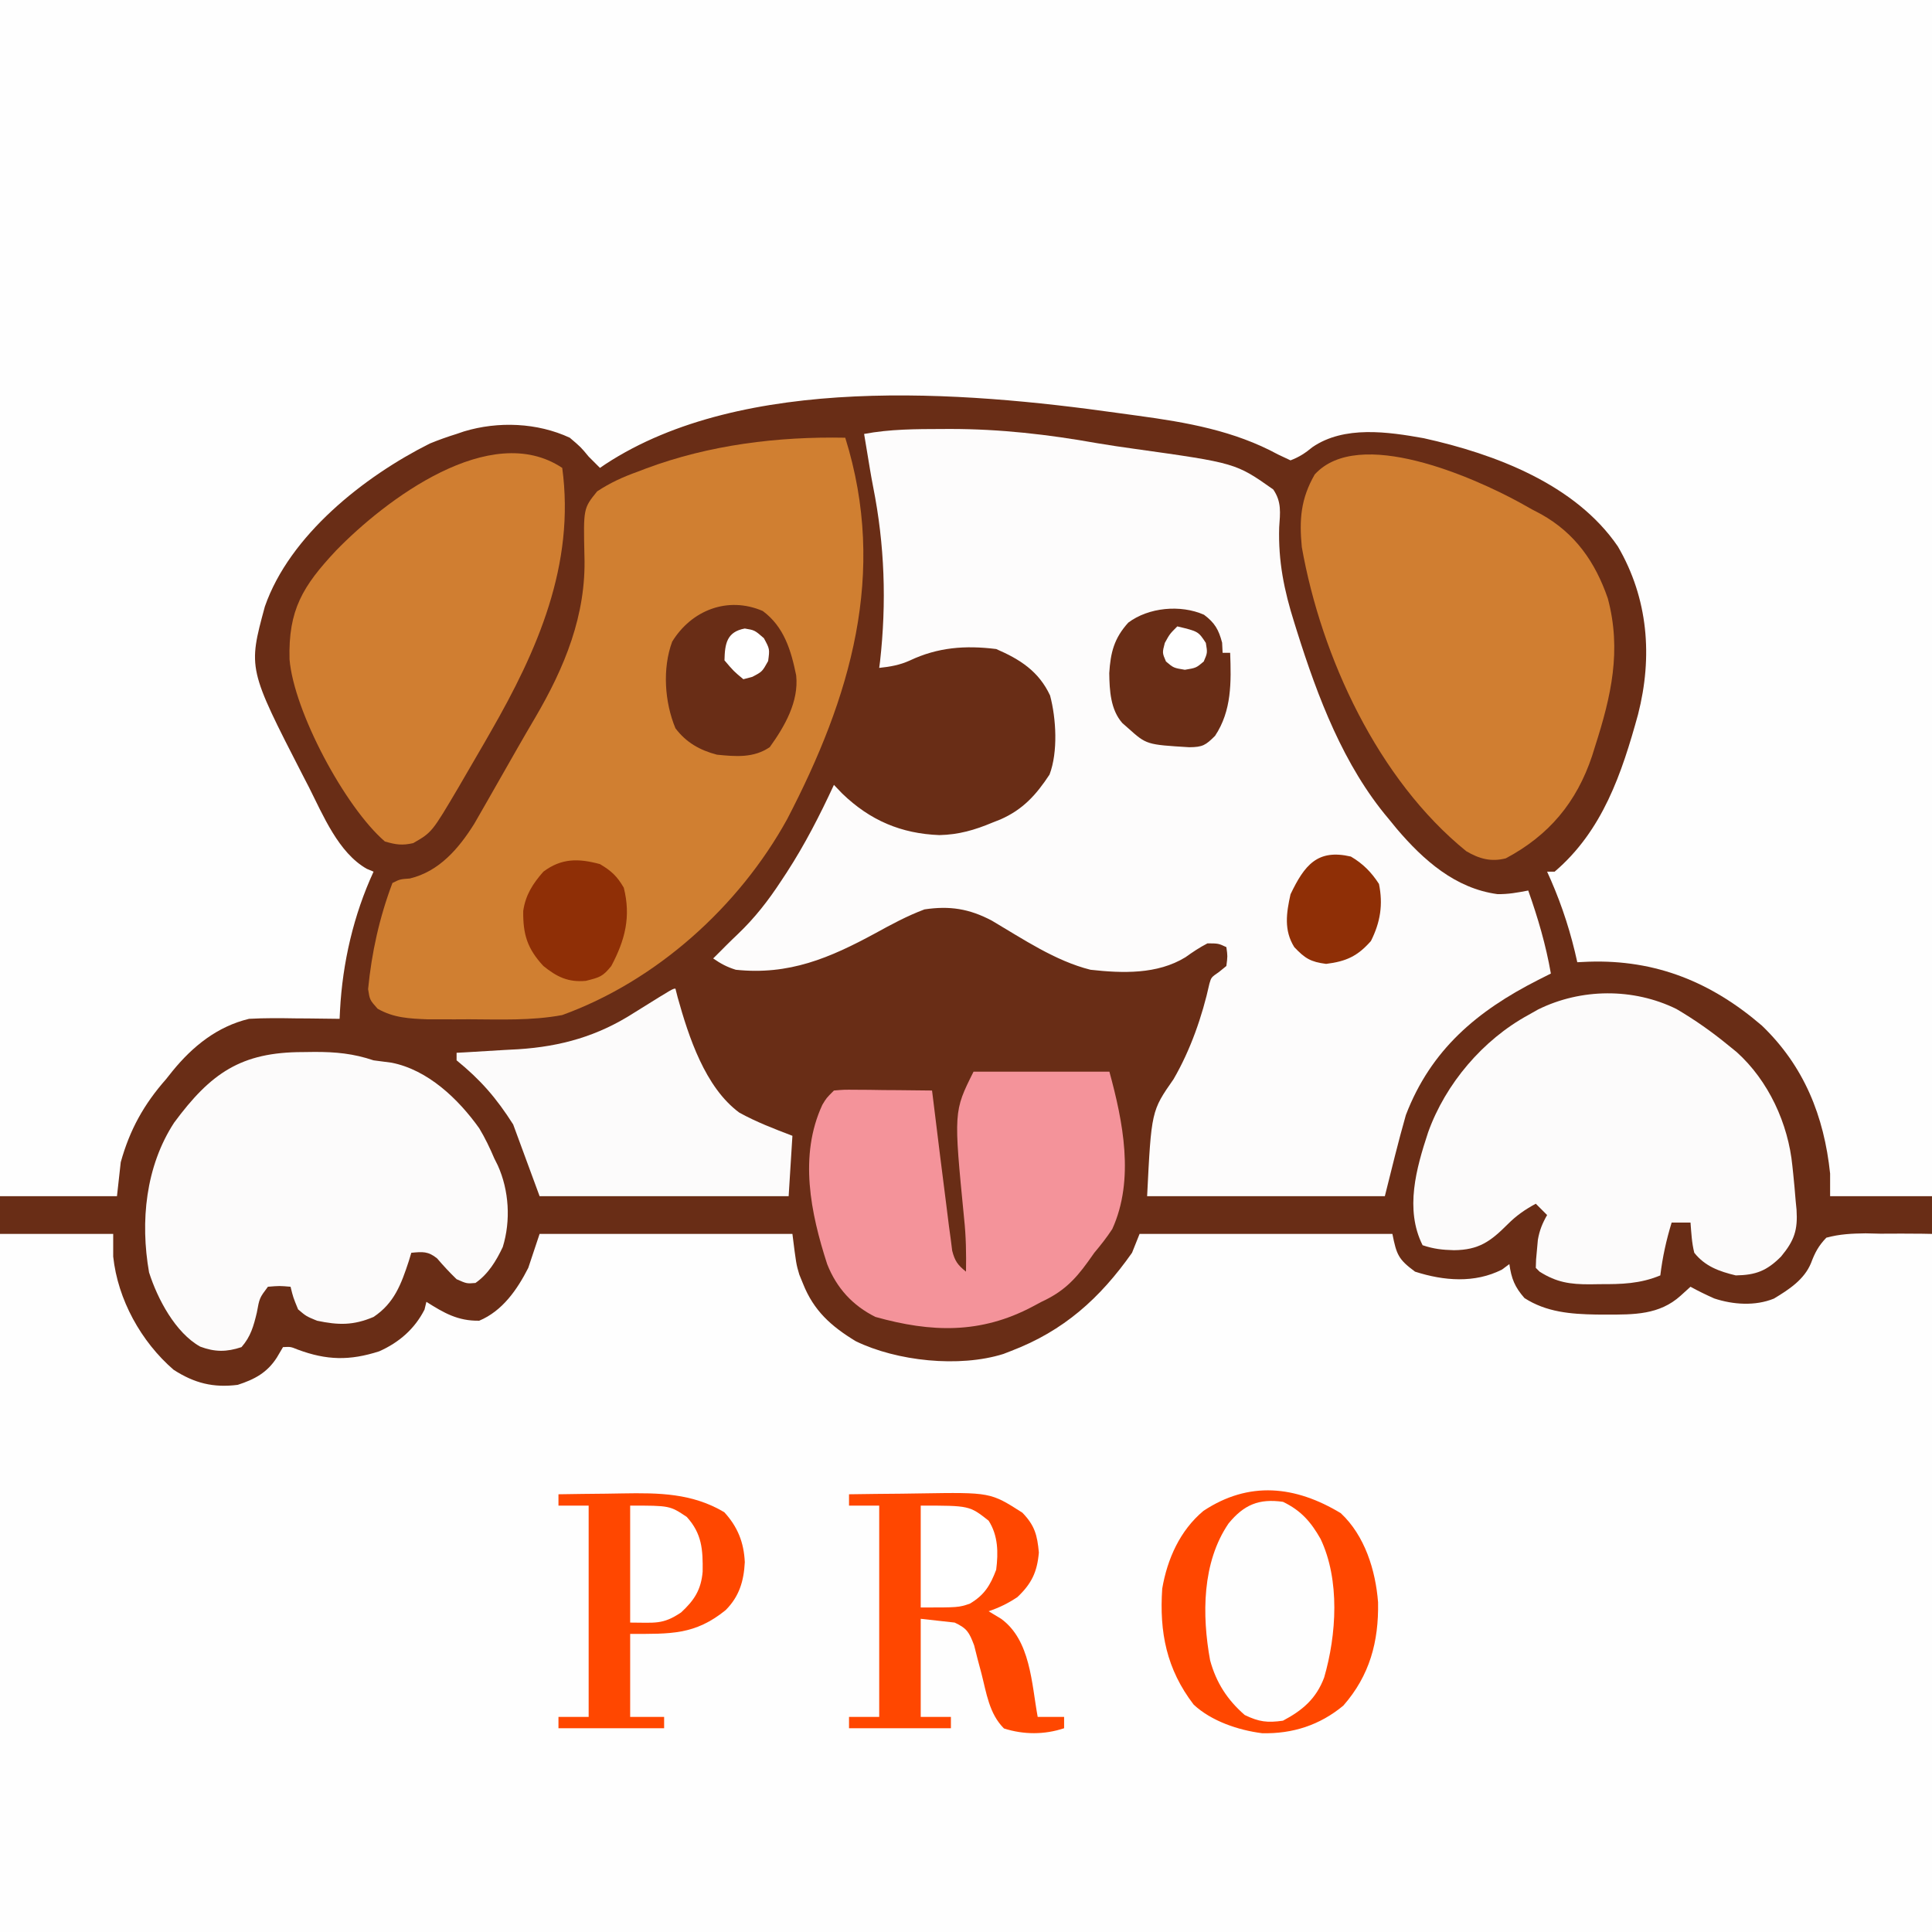 <svg xmlns="http://www.w3.org/2000/svg" width="512" height="512" version="1.1"><rect width="100%" height="100%" fill="#333333" stroke="none"/><path fill="#FEFEFE" d="M0 0 C168.96 0 337.92 0 512 0 C512 168.96 512 337.92 512 512 C343.04 512 174.08 512 0 512 C0 343.04 0 174.08 0 0 Z" transform="translate(0,0)"/><path fill="#FEFEFE" d="M0 0 C168.96 0 337.92 0 512 0 C512 104.61 512 209.22 512 317 C503.09 317 494.18 317 485 317 C484.48 313.66 483.97 310.32 483.44 306.88 C480.7 291 474.59 278.18 461.38 268.38 C446.86 258.77 435.13 255.63 418 256 C417.74 255.22 417.74 255.22 417.48 254.42 C415.73 249.09 413.85 243.83 411.87 238.58 C411.02 236.06 410.46 233.61 410 231 C410.5 230.62 410.99 230.24 411.5 229.86 C422.58 220.88 426.89 209.18 431 196 C431.21 195.34 431.43 194.69 431.65 194.01 C436.62 178.59 436.56 163.75 429.88 148.88 C420.5 131.81 402.95 124.5 385.02 119.12 C373.25 115.78 359.4 113.13 348 119 C345.49 121 345.49 121 344 123 C340.9 122.02 337.94 120.97 334.98 119.63 C324.39 114.87 313.77 113.12 302.33 111.48 C298.87 110.98 295.43 110.45 291.98 109.9 C274.57 107.18 274.57 107.18 257 106 C256.28 105.98 255.57 105.95 254.83 105.92 C245.4 105.74 236.06 106.79 226.69 107.75 C225.8 107.84 224.91 107.93 223.99 108.02 C201.01 110.39 178.19 112.87 158 125 C157.5 124.09 157.01 123.19 156.5 122.25 C153.46 117.67 148.81 115.67 143.58 114.42 C128.25 111.93 114.59 117 102.19 125.67 C88.24 135.86 72.91 147.89 70 166 C68.74 180.06 73.99 191.83 80.25 204.12 C80.78 205.21 81.32 206.3 81.87 207.43 C88.53 220.73 88.53 220.73 99 231 C98.83 231.52 98.66 232.05 98.48 232.59 C94.66 244.82 91.91 257.33 90 270 C88.98 270.01 88.98 270.01 87.94 270.03 C84.81 270.08 81.69 270.17 78.56 270.25 C77.49 270.26 76.42 270.28 75.32 270.29 C64.1 270.64 56.2 274.38 48 282 C38.21 292.5 34.35 303.35 31 317 C20.77 317 10.54 317 0 317 C0 212.39 0 107.78 0 0 Z" transform="translate(0,0)"/><path fill="#692D16" d="M0 0 C1.8 0.25 3.6 0.5 5.4 0.74 C18.36 2.5 30.92 4.69 42.55 11.01 C44.19 11.78 44.19 11.78 45.86 12.57 C48.18 11.68 49.76 10.65 51.67 9.07 C60.09 3.3 71.7 5 81.17 6.7 C100.08 10.88 121.36 18.91 132.61 35.38 C140.67 49.18 141.87 64.61 137.97 79.87 C133.67 95.48 128.6 110.7 115.86 121.57 C115.2 121.57 114.54 121.57 113.86 121.57 C114.19 122.3 114.51 123.02 114.85 123.77 C117.96 130.93 120.2 137.95 121.86 145.57 C122.87 145.52 123.87 145.48 124.9 145.43 C142.66 144.85 157.38 150.83 170.8 162.38 C181.96 173.11 187.26 186.34 188.86 201.57 C188.86 203.55 188.86 205.53 188.86 207.57 C197.77 207.57 206.68 207.57 215.86 207.57 C215.86 210.87 215.86 214.17 215.86 217.57 C215.04 217.55 214.22 217.54 213.37 217.52 C209.64 217.47 205.91 217.49 202.17 217.51 C200.23 217.47 200.23 217.47 198.25 217.42 C194.58 217.47 191.41 217.61 187.86 218.57 C185.79 220.72 184.84 222.52 183.8 225.3 C181.99 229.69 177.94 232.32 173.97 234.71 C169.02 236.73 163.15 236.33 158.14 234.67 C156 233.71 153.92 232.71 151.86 231.57 C151 232.35 150.13 233.14 149.24 233.95 C143.62 239.03 136.85 238.96 129.67 238.95 C128.27 238.94 128.27 238.94 126.85 238.94 C120.12 238.82 113.66 238.31 107.86 234.57 C105.29 231.64 104.4 229.43 103.86 225.57 C103.22 226.04 102.58 226.52 101.92 227.01 C94.69 230.7 86.46 230.02 78.86 227.57 C74.44 224.3 73.97 223.1 72.86 217.57 C50.75 217.57 28.64 217.57 5.86 217.57 C5.2 219.22 4.54 220.87 3.86 222.57 C-4.65 234.67 -14.28 243.28 -28.14 248.57 C-28.82 248.84 -29.51 249.1 -30.22 249.38 C-41.93 253.07 -58.51 251.29 -69.38 245.99 C-75.87 242.04 -80.48 237.95 -83.33 230.76 C-83.65 229.97 -83.97 229.18 -84.31 228.36 C-85.14 225.57 -85.14 225.57 -86.14 217.57 C-108.25 217.57 -130.36 217.57 -153.14 217.57 C-154.13 220.54 -155.12 223.51 -156.14 226.57 C-159.07 232.33 -162.99 238 -169.14 240.57 C-174.81 240.67 -178.49 238.51 -183.14 235.57 C-183.3 236.25 -183.47 236.93 -183.64 237.63 C-186.26 242.76 -190.38 246.34 -195.64 248.68 C-203.46 251.2 -209.55 251.08 -217.22 248.23 C-219.12 247.46 -219.12 247.46 -221.14 247.57 C-221.67 248.48 -222.21 249.39 -222.76 250.32 C-225.34 254.35 -228.65 256.11 -233.14 257.57 C-239.62 258.39 -244.63 257.13 -250.14 253.57 C-258.75 246.12 -264.93 234.96 -266.14 223.57 C-266.14 221.59 -266.14 219.61 -266.14 217.57 C-276.04 217.57 -285.94 217.57 -296.14 217.57 C-296.14 214.27 -296.14 210.97 -296.14 207.57 C-285.91 207.57 -275.68 207.57 -265.14 207.57 C-264.81 204.6 -264.48 201.63 -264.14 198.57 C-261.75 189.96 -258.01 183.23 -252.14 176.57 C-251.58 175.87 -251.02 175.17 -250.45 174.45 C-245.06 167.83 -238.56 162.6 -230.14 160.57 C-226.01 160.34 -221.9 160.38 -217.76 160.45 C-216.09 160.46 -216.09 160.46 -214.38 160.47 C-211.63 160.5 -208.88 160.53 -206.14 160.57 C-206.1 159.82 -206.07 159.08 -206.03 158.31 C-205.36 145.7 -202.44 133.05 -197.14 121.57 C-197.73 121.32 -198.32 121.07 -198.93 120.82 C-206.44 116.58 -210.53 106.58 -214.26 99.2 C-215.01 97.75 -215.01 97.75 -215.78 96.27 C-230.41 67.78 -230.41 67.78 -225.95 51.32 C-219.38 32.41 -199.66 16.84 -182.23 8.11 C-179.89 7.15 -177.56 6.32 -175.14 5.57 C-174.49 5.35 -173.84 5.13 -173.17 4.9 C-164.11 2.16 -153.75 2.57 -145.14 6.57 C-142.2 9.07 -142.2 9.07 -140.14 11.57 C-139.15 12.58 -138.15 13.58 -137.14 14.57 C-136.67 14.25 -136.2 13.93 -135.72 13.6 C-99.14 -10.39 -41.16 -5.79 0 0 Z" transform="translate(296.138,109.43)"/><path fill="#FDFCFC" d="M0 0 C0.71 -0 1.41 -0.01 2.14 -0.01 C15.36 -0.01 28.05 1.44 41.06 3.76 C44.36 4.32 47.67 4.8 50.98 5.26 C77.8 9.02 77.8 9.02 87.73 16.02 C89.99 19.3 89.57 22.25 89.31 26.06 C89.04 35.04 90.61 42.77 93.31 51.31 C93.55 52.07 93.78 52.84 94.03 53.62 C99.52 71.06 106.37 89.21 118.31 103.31 C119.37 104.61 119.37 104.61 120.46 105.94 C127.55 114.28 135.99 121.75 147.12 123.26 C149.94 123.33 152.55 122.84 155.31 122.31 C157.89 129.59 159.98 136.71 161.31 144.31 C159.61 145.17 159.61 145.17 157.88 146.04 C141.83 154.19 129.53 164.44 122.88 181.81 C120.85 188.93 119.11 196.13 117.31 203.31 C96.52 203.31 75.73 203.31 54.31 203.31 C55.44 180.73 55.44 180.73 61.31 172.31 C65.78 164.64 68.93 155.63 70.83 146.95 C71.31 145.31 71.31 145.31 73.38 143.88 C74.33 143.1 74.33 143.1 75.31 142.31 C75.65 139.69 75.65 139.69 75.31 137.31 C73.21 136.33 73.21 136.33 70.31 136.31 C68.23 137.38 66.38 138.62 64.47 139.99 C57 144.57 47.78 144.25 39.31 143.31 C29.96 140.97 21.41 135.15 13.16 130.29 C7.18 127.13 2.01 126.31 -4.69 127.31 C-9.25 129.02 -13.43 131.27 -17.69 133.62 C-29.85 140.22 -40.59 144.79 -54.69 143.31 C-57.08 142.56 -58.6 141.74 -60.69 140.31 C-60.01 139.63 -59.33 138.95 -58.62 138.25 C-58.17 137.79 -57.71 137.33 -57.23 136.85 C-56.2 135.82 -55.14 134.8 -54.08 133.79 C-49.63 129.53 -46.12 125.02 -42.75 119.88 C-42.24 119.1 -41.73 118.33 -41.2 117.53 C-36.38 110.1 -32.41 102.34 -28.69 94.31 C-27.96 95.07 -27.24 95.83 -26.49 96.61 C-19.11 103.73 -10.89 107.23 -0.75 107.62 C4.37 107.51 8.62 106.28 13.31 104.31 C14.02 104.03 14.72 103.76 15.44 103.47 C21.4 100.85 24.92 96.95 28.45 91.58 C30.72 85.61 30.22 76.7 28.59 70.62 C25.59 64.2 20.62 61.04 14.31 58.31 C6.14 57.3 -1.13 57.83 -8.59 61.36 C-11.23 62.56 -13.81 63.01 -16.69 63.31 C-16.62 62.76 -16.54 62.21 -16.47 61.64 C-14.72 46 -15.23 30.72 -18.3 15.31 C-18.89 12.28 -19.38 9.23 -19.88 6.19 C-20.03 5.24 -20.19 4.28 -20.36 3.3 C-20.47 2.65 -20.57 1.99 -20.69 1.31 C-13.81 0.02 -6.98 0.02 0 0 Z" transform="translate(249.688,113.688)"/><path fill="#D07F31" d="M0 0 C11.23 35.94 1.4 68.83 -15.4 101.1 C-28.12 124.19 -50 143.93 -75 153 C-83.09 154.52 -91.49 154.15 -99.69 154.12 C-100.97 154.13 -102.25 154.13 -103.56 154.14 C-104.81 154.14 -106.05 154.13 -107.32 154.13 C-109 154.13 -109 154.13 -110.7 154.13 C-115.54 153.94 -119.69 153.75 -123.93 151.32 C-126 149 -126 149 -126.45 146.14 C-125.51 136.42 -123.45 127.15 -120 118 C-118 117 -118 117 -115.38 116.81 C-107.61 114.94 -102.42 108.87 -98.31 102.3 C-97.76 101.34 -97.21 100.38 -96.64 99.39 C-96.03 98.31 -95.41 97.24 -94.77 96.13 C-94.12 94.99 -93.48 93.86 -92.81 92.69 C-92.14 91.51 -91.47 90.33 -90.79 89.15 C-89.46 86.82 -88.14 84.5 -86.81 82.17 C-85.29 79.51 -83.75 76.86 -82.19 74.22 C-74.37 60.89 -68.6 46.97 -69.12 31.24 C-69.4 18.73 -69.4 18.73 -65.75 14.22 C-62.31 11.94 -58.87 10.38 -55 9 C-54.28 8.72 -53.56 8.45 -52.81 8.16 C-36 1.89 -17.88 -0.35 0 0 Z" transform="translate(224,116)"/><path fill="#D07E31" d="M0 0 C1.12 0.63 2.24 1.26 3.39 1.9 C4.22 2.33 5.04 2.77 5.88 3.21 C14.86 8.25 20.18 15.89 23.49 25.51 C27.16 39.28 24.38 51.36 20.14 64.59 C19.87 65.47 19.59 66.35 19.31 67.25 C15.2 79.55 7.89 88.28 -3.55 94.37 C-7.46 95.38 -10.61 94.49 -14.03 92.48 C-37.4 73.53 -52.43 41.09 -57.61 11.9 C-58.32 4.58 -57.89 -0.93 -54.19 -7.36 C-42.53 -20.19 -12.02 -6.54 0 0 Z" transform="translate(402.605,133.098)"/><path fill="#FCFBFB" d="M0 0 C4.88 2.87 9.37 6.02 13.74 9.61 C14.47 10.21 15.2 10.8 15.96 11.41 C24.4 18.99 29.65 30.39 30.74 41.61 C30.85 42.64 30.85 42.64 30.96 43.7 C31.21 46.08 31.42 48.47 31.61 50.86 C31.69 51.63 31.76 52.4 31.84 53.19 C32.18 58.56 31.29 61.33 27.74 65.61 C23.96 69.39 21.09 70.52 15.74 70.61 C11.37 69.56 7.59 68.21 4.74 64.61 C4.07 61.94 3.96 59.38 3.74 56.61 C2.09 56.61 0.44 56.61 -1.26 56.61 C-2.69 61.29 -3.67 65.74 -4.26 70.61 C-9.65 72.84 -14.53 72.95 -20.26 72.93 C-21.14 72.94 -22.01 72.96 -22.92 72.97 C-28.14 72.98 -31.73 72.48 -36.26 69.61 C-36.59 69.28 -36.92 68.95 -37.26 68.61 C-37.21 66.47 -37.21 66.47 -36.95 63.8 C-36.87 62.93 -36.79 62.06 -36.71 61.16 C-36.26 58.63 -35.53 56.83 -34.26 54.61 C-35.25 53.62 -36.24 52.63 -37.26 51.61 C-40.16 53.19 -42.36 54.71 -44.7 57.05 C-49.3 61.65 -52.36 63.86 -58.95 63.93 C-62.07 63.84 -64.28 63.61 -67.26 62.61 C-72.02 53.1 -68.94 42.23 -65.8 32.7 C-61.19 19.81 -51.27 8.16 -39.26 1.61 C-38.4 1.13 -37.54 0.64 -36.66 0.14 C-25.28 -5.49 -11.42 -5.61 0 0 Z" transform="translate(444.262,267.387)"/><path fill="#FCFBFB" d="M0 0 C1.54 -0.02 1.54 -0.02 3.11 -0.04 C8.77 -0.05 13.39 0.39 18.75 2.19 C20.33 2.41 21.91 2.62 23.5 2.81 C33.12 4.69 41.19 12.39 46.75 20.19 C48.31 22.78 49.57 25.41 50.75 28.19 C51.05 28.79 51.35 29.39 51.66 30.01 C54.67 36.67 55.14 44.67 52.99 51.66 C51.24 55.36 49.14 58.82 45.75 61.19 C43.44 61.38 43.44 61.38 40.75 60.19 C38.93 58.43 37.24 56.61 35.59 54.68 C33.21 52.75 31.74 52.91 28.75 53.19 C28.53 53.91 28.31 54.64 28.09 55.38 C26.08 61.5 24.25 66.52 18.75 70.19 C13.33 72.49 9.38 72.37 3.75 71.19 C0.88 70 0.88 70 -1.25 68.19 C-2.56 65 -2.56 65 -3.25 62.19 C-6.17 61.94 -6.17 61.94 -9.25 62.19 C-11.48 65.16 -11.48 65.16 -12.19 69.06 C-13.04 72.59 -13.8 75.4 -16.25 78.19 C-20.22 79.51 -23.31 79.51 -27.19 78.06 C-33.76 74.4 -38.52 65.4 -40.75 58.38 C-43.12 44.88 -41.66 30.3 -34.11 18.71 C-24.38 5.54 -16.35 0.01 0 0 Z" transform="translate(80.25,278.812)"/><path fill="#D07E31" d="M0 0 C3.46 25.65 -6.59 48.43 -19 70 C-19.56 70.97 -20.12 71.95 -20.69 72.95 C-22.41 75.93 -24.14 78.91 -25.88 81.88 C-26.41 82.8 -26.94 83.72 -27.5 84.67 C-34.53 96.58 -34.53 96.58 -39.5 99.44 C-42.45 100.1 -44.11 99.85 -47 99 C-57.54 89.94 -71.12 64.54 -72.27 50.74 C-72.62 37.65 -68.79 31.34 -59.92 21.88 C-46.89 8.48 -19.03 -12.68 0 0 Z" transform="translate(149,124)"/><path fill="#F4939A" d="M0 0 C11.88 0 23.76 0 36 0 C39.59 13.15 42.73 28.59 36.77 41.7 C35.31 43.94 33.72 45.95 32 48 C31.44 48.79 30.88 49.58 30.3 50.4 C26.7 55.4 23.56 58.43 18 61 C17.21 61.42 16.43 61.84 15.62 62.27 C1.88 69.54 -11.18 69.15 -26 65 C-32.05 61.99 -36.28 57.36 -38.79 51.01 C-43.19 37.43 -46.31 22.26 -40.07 8.79 C-39 7 -39 7 -37 5 C-34.39 4.77 -34.39 4.77 -31.12 4.8 C-29.37 4.81 -29.37 4.81 -27.58 4.82 C-26.36 4.84 -25.14 4.86 -23.88 4.88 C-22.64 4.88 -21.41 4.89 -20.14 4.9 C-17.1 4.93 -14.05 4.96 -11 5 C-10.89 5.9 -10.78 6.8 -10.66 7.73 C-10.24 11.14 -9.82 14.55 -9.4 17.96 C-9.22 19.42 -9.04 20.88 -8.86 22.35 C-8.34 26.56 -7.81 30.78 -7.26 34.99 C-7.01 36.94 -6.77 38.89 -6.53 40.85 C-6.37 42.01 -6.22 43.17 -6.05 44.36 C-5.92 45.38 -5.79 46.4 -5.66 47.45 C-4.95 50.2 -4.19 51.25 -2 53 C-1.92 48.26 -1.99 43.66 -2.5 38.94 C-5.28 10.56 -5.28 10.56 0 0 Z" transform="translate(258,284)"/><path fill="#FCFBFB" d="M0 0 C0.29 1.15 0.29 1.15 0.59 2.32 C3.5 12.74 7.86 26.18 16.93 32.86 C21.45 35.35 26.18 37.16 31 39 C30.67 44.28 30.34 49.56 30 55 C8.22 55 -13.56 55 -36 55 C-39.47 45.6 -39.47 45.6 -43 36 C-47.43 29.01 -51.65 24.16 -58 19 C-58 18.34 -58 17.68 -58 17 C-57.24 16.96 -56.49 16.92 -55.71 16.88 C-52.22 16.69 -48.74 16.47 -45.25 16.25 C-44.06 16.19 -42.88 16.13 -41.65 16.06 C-30.26 15.32 -20.56 12.56 -10.94 6.38 C-10.3 5.98 -9.67 5.59 -9.01 5.18 C-0.69 0 -0.69 0 0 0 Z" transform="translate(179,262)"/><path fill="#FF4700" d="M0 0 C4.68 -0.07 9.35 -0.13 14.03 -0.16 C15.62 -0.18 17.21 -0.2 18.79 -0.23 C37.48 -0.53 37.48 -0.53 45.94 4.88 C49.2 8.24 49.89 10.81 50.31 15.44 C49.86 20.6 48.39 23.68 44.62 27.25 C42.13 28.91 39.83 30.03 37 31 C38.09 31.66 39.19 32.32 40.31 33 C48.12 38.69 48.36 50.08 50 59 C52.31 59 54.62 59 57 59 C57 59.99 57 60.98 57 62 C51.79 63.74 46.29 63.73 41.06 62.06 C37.12 58.12 36.43 52.67 35.07 47.4 C34.74 46.16 34.41 44.91 34.06 43.62 C33.76 42.44 33.47 41.26 33.16 40.04 C31.84 36.59 31.32 35.57 28 34 C25.03 33.67 22.06 33.34 19 33 C19 41.58 19 50.16 19 59 C21.64 59 24.28 59 27 59 C27 59.99 27 60.98 27 62 C18.09 62 9.18 62 0 62 C0 61.01 0 60.02 0 59 C2.64 59 5.28 59 8 59 C8 40.52 8 22.04 8 3 C5.36 3 2.72 3 0 3 C0 2.01 0 1.02 0 0 Z" transform="translate(225,396)"/><path fill="#FF4700" d="M0 0 C4.23 -0.07 8.46 -0.13 12.7 -0.16 C14.13 -0.18 15.57 -0.2 17 -0.23 C26.59 -0.4 35.46 -0.3 43.94 4.75 C47.5 8.63 49.14 12.77 49.38 18 C49.12 22.99 47.92 27.08 44.3 30.7 C36.15 37.31 29.72 37 19 37 C19 44.26 19 51.52 19 59 C21.97 59 24.94 59 28 59 C28 59.99 28 60.98 28 62 C18.76 62 9.52 62 0 62 C0 61.01 0 60.02 0 59 C2.64 59 5.28 59 8 59 C8 40.52 8 22.04 8 3 C5.36 3 2.72 3 0 3 C0 2.01 0 1.02 0 0 Z" transform="translate(148,396)"/><path fill="#FF4700" d="M0 0 C6.4 5.97 9.24 15.19 9.89 23.64 C10.08 34.06 7.68 43.03 0.69 51 C-5.53 56.18 -12.78 58.52 -20.85 58.32 C-27.14 57.51 -34.25 55.14 -38.97 50.75 C-46.18 41.36 -48.09 31.54 -47.31 20 C-45.97 12.15 -42.6 4.58 -36.39 -0.6 C-24.32 -8.6 -12.03 -7.26 0 0 Z M-29.73 2.73 C-36.77 13.05 -36.81 27.02 -34.62 39 C-33.01 44.92 -30.05 49.49 -25.44 53.5 C-21.65 55.32 -19.47 55.59 -15.31 55 C-10.11 52.25 -6.5 49.16 -4.4 43.57 C-1.11 32.25 -0.17 17.71 -5.35 6.82 C-7.91 2.31 -10.54 -0.71 -15.31 -3 C-21.65 -3.91 -25.65 -2.25 -29.73 2.73 Z" transform="translate(355.312,401)"/><path fill="#692D16" d="M0 0 C5.64 4.17 7.51 10.43 8.86 17.08 C9.59 24.03 5.81 30.59 1.86 36.08 C-2.4 39 -7.17 38.58 -12.14 38.08 C-16.66 36.91 -20.31 34.84 -23.14 31.08 C-26.01 24.17 -26.63 15.24 -24.01 8.14 C-18.92 -0.17 -9.33 -4.01 0 0 Z" transform="translate(202.137,161.918)"/><path fill="#692D16" d="M0 0 C2.87 2.15 3.89 3.95 4.8 7.4 C4.84 8.29 4.88 9.17 4.93 10.09 C5.59 10.09 6.25 10.09 6.93 10.09 C7.22 17.86 7.36 25.43 2.93 32.09 C0.43 34.58 -0.35 35.08 -3.9 35.11 C-15.23 34.42 -15.23 34.42 -20.07 30.09 C-20.59 29.63 -21.11 29.18 -21.64 28.71 C-24.78 25.15 -25.04 20.07 -25.11 15.48 C-24.77 10.03 -23.84 6.26 -20.07 2.09 C-14.68 -1.96 -6.22 -2.74 0 0 Z" transform="translate(319.074,162.914)"/><path fill="#8F2F06" d="M0 0 C3.04 1.81 4.54 3.21 6.31 6.25 C8.24 13.94 6.67 20.09 3 27 C0.73 29.81 -0.02 30 -3.75 30.94 C-8.42 31.36 -11.41 29.9 -15 27 C-19.28 22.38 -20.42 18.58 -20.34 12.42 C-19.74 8.2 -17.79 5.16 -15 2 C-10.17 -1.62 -5.64 -1.53 0 0 Z" transform="translate(159,229)"/><path fill="#8F2F06" d="M0 0 C3.16 1.85 5.45 4.15 7.44 7.25 C8.56 12.74 7.81 17.39 5.31 22.38 C1.76 26.41 -1.25 27.78 -6.56 28.44 C-10.66 27.92 -12.18 26.98 -15 24 C-17.8 19.54 -17.1 14.94 -16 10 C-12.27 2.19 -8.82 -2.06 0 0 Z" transform="translate(358,227)"/><path fill="#FFF" d="M0 0 C10.5 0 10.5 0 15 3 C19.04 7.45 19.29 11.71 19.21 17.5 C18.8 22.32 16.99 25.08 13.5 28.31 C8.6 31.62 6.54 31 0 31 C0 20.77 0 10.54 0 0 Z" transform="translate(167,399)"/><path fill="#FFF" d="M0 0 C12.92 0 12.92 0 18 4 C20.52 7.95 20.58 12.43 20 17 C18.42 21.18 16.86 23.71 13 26 C10 27 10 27 0 27 C0 18.09 0 9.18 0 0 Z" transform="translate(244,399)"/><path fill="#FFF" d="M0 0 C2.62 0.44 2.62 0.44 5.06 2.56 C6.62 5.44 6.62 5.44 6.19 8.62 C4.62 11.44 4.62 11.44 2 12.81 C1.22 13.02 0.43 13.22 -0.38 13.44 C-2.94 11.31 -2.94 11.31 -5.38 8.44 C-5.29 4.03 -4.77 0.88 0 0 Z" transform="translate(197.375,166.562)"/><path fill="#FFF" d="M0 0 C5.56 1.33 5.56 1.33 7.56 4.38 C8 7 8 7 7 9.31 C5 11 5 11 2 11.5 C-1 11 -1 11 -3 9.31 C-4 7 -4 7 -3.31 4.38 C-2 2 -2 2 0 0 Z" transform="translate(312,166)"/></svg>